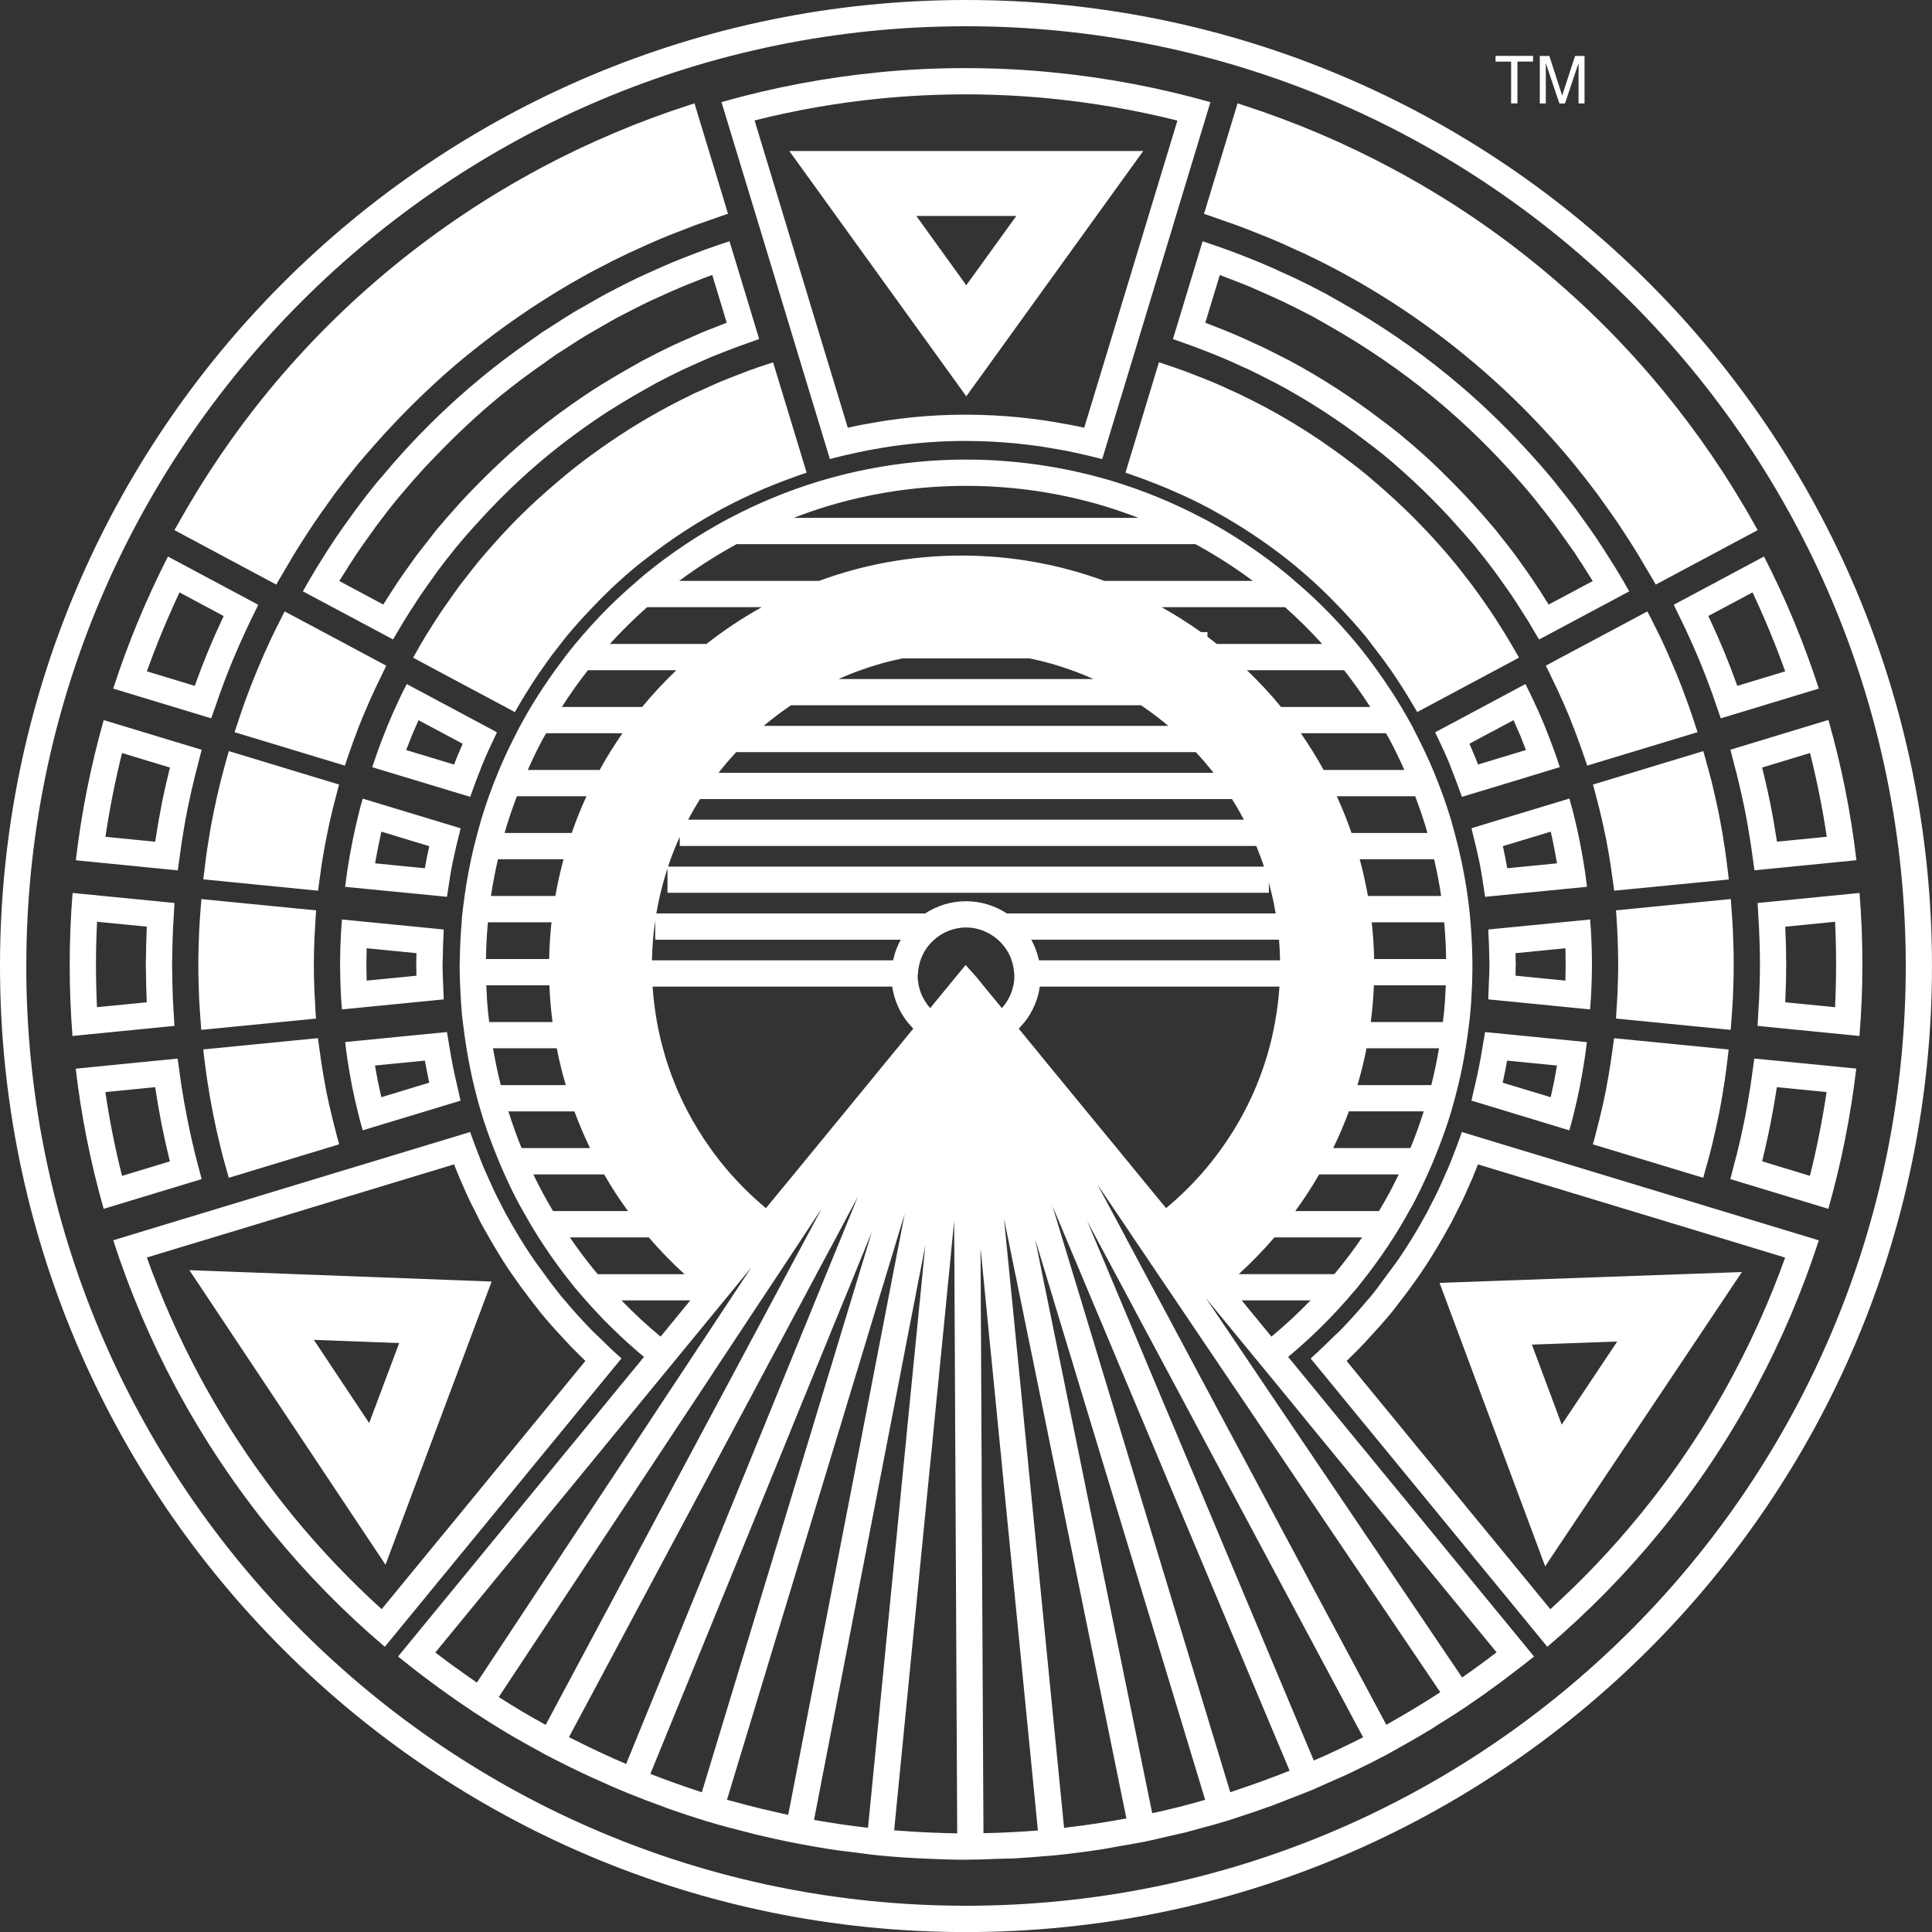 <svg xmlns="http://www.w3.org/2000/svg" width="83.293" height="83.296" viewBox="0 0 83.293 83.296"><rect x="0" y="0" width="83.293" height="83.296" fill="#333333" stroke="none"/><path fill="#fff" d="M65.147 4.458h.273v-1.803h.675v-.244h-1.619v.245h.671v1.802zm1.496-1.739l.586 1.74h.242l.584-1.74v1.74h.258v-2.048h-.407l-.557 1.707-.554-1.707h-.41v2.048h.258v-1.74zm-59.122 41.509l-.035-.604-.032-.54c-.018-.413-.026-.829-.03-1.242l-.005-.251.005-.24c.004-.431.015-.857.034-1.285l.028-.49.037-.647-4.393-.432c-.083 1.029-.125 2.063-.125 3.102 0 1.019.039 2.042.12 3.064l3.233-.319 1.163-.116zm-1.231-2.468l.002.092c.003.453.014.872.033 1.288l.002.07-.081.009-2.065.203c-.028-.607-.043-1.217-.043-1.823 0-.619.015-1.242.046-1.86l2.146.212-.004.066c-.02.437-.03.883-.033 1.329l-.003.08-.004.166.004.168zm10.299 29.236l.014-.015 3.23-3.937.007-.007.443-.54 3.25-3.963.853-1.038.929-1.134 1.301-1.583.155-.188.02-.026-.09-.085c-.302-.265-.59-.549-.879-.833l-.297-.284-.184-.192c-.341-.356-.673-.726-.994-1.11l-.143-.166h-.002l-.463-.595-.268-.369c-.194-.265-.391-.524-.574-.8-.175-.256-.339-.521-.503-.785-.223-.369-.441-.74-.646-1.128h-.003l-.002-.007-.096-.188c-.127-.242-.25-.485-.365-.73l-.155-.341-.145-.323-.127-.286-.148-.367-.184-.481-.05-.124-.129-.358-.077-.208-4.913 1.489-.822.248-4.756 1.445-.007.002-2.714.822-2.173.66c.694 2.146 1.587 4.262 2.686 6.323 1.218 2.275 2.634 4.376 4.208 6.299 1.471 1.798 3.082 3.434 4.813 4.903zm-8.022-11.737c-.865-1.615-1.612-3.309-2.235-5.044l1.053-.321 2.722-.822 4.756-1.445.822-.248 2.695-.818 1.195-.362.081.201.094.231.062.152.283.643.046.1.118.258.219.43.168.34.031.062.072.141.334.592c.277.48.564.957.87 1.416l.118.169c.223.325.468.662.77 1.058l.057.072v.002l.428.549c.271.33.58.678.914 1.036l.282.304.05.055.145.148.522.518-.089.104-1.3 1.583-.93 1.134-.264.321-3.248 3.963-.45.544-2.503 3.05c-1.359-1.23-2.636-2.573-3.804-3.996-1.559-1.908-2.933-3.965-4.084-6.12zm10.287 2.238l.424-1.134.595-1.583.424-1.132.595-1.587.304-.811-2.814-.107-10.217-.384.307.461 8.148 12.24 2.234-5.963zm-5.323-3.733l3.679.138-1.294 3.449-2.385-3.587zm-4.837-6.929l-.179-.68-.104-.4c-.246-1.005-.446-2.015-.601-3.026l-.062-.444-.09-.647-1.84.182-2.554.253c.236 2.024.637 4.045 1.205 6.043l3.735-1.133.49-.148zm-3.433-.14c-.3-1.188-.54-2.397-.719-3.613l1.386-.136.76-.076.005.026c.157 1.052.367 2.104.62 3.128l.011.046-2.063.625zm36.385 32.601c23.003 0 41.646-18.646 41.646-41.647.001-23.003-18.643-41.647-41.646-41.649-23 .002-41.646 18.646-41.646 41.649 0 23 18.646 41.647 41.646 41.647zm-40.512-41.647c0-11.191 4.531-21.316 11.866-28.649 7.333-7.333 17.455-11.868 28.646-11.868 11.19 0 21.315 4.536 28.648 11.869s11.866 17.458 11.868 28.648c-.002 11.188-4.535 21.315-11.868 28.648-7.333 7.331-17.458 11.864-28.648 11.864-11.191 0-21.313-4.533-28.646-11.864-7.335-7.333-11.866-17.46-11.868-28.648h.002zm67.451 1.418l.016-.284c.02-.402.033-.809.033-1.215 0-.391-.014-.78-.031-1.171l-.02-.367-.028-.389-3.847.378-.544.055.006.166c.021.372.033.739.037 1.108l.005.101.002.12-.002.109c0 .267-.018.533-.028.802l-.016.465-.004.14.887.087 3.502.347.032-.452zm-1.097-.791l-2.15-.212.006-.38.005-.116-.005-.127-.006-.347 2.152-.212.009.687-.011.707zm-52.534-9.526l.146-.415.129-.367c.132-.363.271-.724.416-1.08l.057-.129c.148-.356.306-.708.468-1.06l.175-.363.188-.389.12-.247-1.4-.75-2.981-1.591-.129.256-.28.555-.189.391c-.42.901-.798 1.812-1.135 2.741l-.138.398-.197.592-.092.275 1.933.585 2.826.857.083-.259zm7.244-2.049l.126-.221.009-.017.109-.184.208-.348.334-.527.221-.332.125-.177.254-.361.214-.299.371-.474.153-.199.083-.104.016-.02c.356-.433.736-.85 1.13-1.261.369-.387.752-.767 1.154-1.132.262-.236.528-.468.804-.693l.293-.225c.289-.229.584-.45.886-.667.56-.4 1.143-.778 1.746-1.132l.682-.385.044-.024.028-.015.065-.033c.265-.14.54-.277.815-.409l.328-.151.599-.265.381-.155.385-.149.179-.067.39-.143.184-.065.262-.087-.233-.769-1.214-3.991-.275.092-.336.111-.45.16-.734.284-.438.175c-.271.114-.535.234-.8.356l-.35.155c-.381.184-.757.372-1.13.571l-.031.017c-1.156.617-2.249 1.314-3.28 2.07-.394.288-.778.585-1.152.894l-.281.238c-.604.509-1.183 1.034-1.733 1.585-.367.367-.72.747-1.061 1.132-.24.269-.48.542-.708.82l-.205.262-.394.503-.162.209-.309.431-.345.492-.077.109-.297.45-.392.621-.264.441-.171.304-.145.253.571.304.438.236 2.969 1.584.411.222zm47.444-6.225l-.481-.761-.345-.529c-.184-.271-.374-.536-.564-.798l-.316-.444c-.259-.348-.527-.688-.798-1.023l-.125-.16c-.4-.489-.815-.957-1.239-1.418-1.036-1.125-2.14-2.175-3.31-3.13-1.478-1.213-3.051-2.277-4.699-3.204l-.646-.367-.088-.044c-.419-.223-.844-.435-1.271-.638l-.505-.227c-.296-.138-.595-.273-.895-.398l-.572-.231c-.284-.112-.568-.223-.857-.328l-.607-.214-.477-.159-.8 2.638-.479 1.578.383.135.477.17.767.295.468.19c.265.111.527.227.789.35l.418.188c.304.145.601.297.897.45l.27.136c1.353.723 2.648 1.565 3.877 2.505.247.19.496.376.737.573l.017.013c.436.358.855.734 1.271 1.119.544.507 1.068 1.034 1.576 1.585l.565.629.436.502.087.105.092.118c.243.295.479.597.708.907l.228.314.533.756.256.391.461.724.256.433.217.363 3.886-2.074-.253-.446-.345-.574zm-2.875 1.588l-.402-.634-.071-.105-.195-.299c-.181-.265-.364-.527-.553-.787l-.09-.125-.146-.206c-.236-.31-.485-.629-.732-.935l-.022-.026-.076-.101-.107-.125-.29-.339-.049-.057-.098-.112c-.444-.511-.903-.999-1.375-1.473-.385-.389-.776-.769-1.178-1.132-.33-.295-.663-.584-.999-.861-.219-.179-.444-.352-.669-.522l-.115-.086c-1.291-.99-2.648-1.867-4.039-2.61l-.164-.081-.111-.057c-.311-.16-.618-.317-.931-.465l-.324-.146-.111-.053c-.272-.125-.544-.247-.819-.363l-.341-.138-.145-.059-.651-.253.166-.546.459-1.513.778.3.175.07.381.153.863.383.189.087.298.135c.406.192.817.4 1.213.608l.096.05.383.214.245.14c1.626.918 3.151 1.956 4.537 3.095 1.11.907 2.184 1.923 3.195 3.021.455.494.844.939 1.194 1.368l.048.059.074.096c.284.354.537.677.77.988l.17.238.136.19.547.771.209.326.121.182.456.721-1.9 1.014zm.478 7.01l-.126-.389-.109-.304c-.127-.354-.263-.706-.404-1.056l-.022-.057c-.15-.363-.312-.723-.479-1.082l-.152-.317-.188-.378-1.849.988-.298.16-1.744.931.018.04.048.105c.197.406.385.813.556 1.224l.004.016.092.24c.136.341.267.68.385 1.023l.044.109.009.028.087-.028 1.257-.38.641-.194 2.23-.679zm-3.522-.114l-.184-.455-.188-.441.798-.429.05-.026.173-.09.881-.472.284.654.018.039.005.016.227.579-1.102.334-.962.291zm-49.013 10.153l.03.406 3.01-.297 1.379-.136-.004-.151-.018-.457c-.014-.3-.028-.597-.028-.894l.009-.238c.004-.376.015-.752.037-1.128l.004-.146-3.469-.341-.918-.09-.032.439-.018.295c-.018.405-.031.809-.031 1.215 0 .394.014.787.031 1.181l.018.342zm1.097-2.232l2.146.212-.007.492.007.479-.314.033-1.832.179-.011-.684.011-.711zm4.464-6.526l.008-.028.049-.125c.115-.339.244-.673.378-1.008l.09-.238.013-.028c.171-.413.358-.82.553-1.222l.044-.096.018-.04-2.039-1.091-.228-.122-1.622-.866-.188.374-.145.304c-.166.35-.323.702-.472 1.06l-.024.061c-.146.35-.277.702-.409 1.058l-.126.365-.123.361.21.065 2.123.643 1.803.544.087.029zm-.508-1.864l-.009.02-.006.015v-.002l-.173.437-2.065-.625.238-.601.028-.072.267-.614.334.179.245.129.475.254.85.455-.184.428v-.003zm-4.241 2.354l-.074.297c-.19.772-.346 1.55-.466 2.337l-.05.356-.053.398.148.015 3.889.38.354.035.006-.035.018-.113c.062-.444.132-.888.219-1.327l.005-.017.028-.127c.076-.378.166-.756.265-1.132l.011-.046.037-.157-4.221-1.279-.116.415zm.92 1.009l1.938.588.126.039-.103.485-.013.077-.074.389-2.146-.212c.081-.458.17-.915.272-1.366zm33.801-20.143l-.278-.092-1.21 3.991-.232.767.254.089.201.072.394.14v.002l.157.061.422.164.365.148.634.28.29.133c.309.146.612.297.907.455l.717.404.044.026.464.28c.424.262.839.538 1.245.826.39.278.77.566 1.142.87l.002.002.028.022c.271.225.538.455.8.691.397.36.782.741 1.156 1.132.39.407.768.824 1.13 1.266l.07.085.175.234c.254.326.507.656.747.999l.097.135.065.094c.297.435.586.887.856 1.353l.077.125.009.013.129.221.413-.221 3.976-2.126-.146-.251-.171-.297-.281-.47-.402-.638-.277-.42-.07-.101-.408-.581-.245-.337-.166-.214c-.197-.256-.392-.514-.595-.763-.231-.28-.468-.553-.706-.822-.346-.389-.704-.765-1.068-1.132-.525-.522-1.064-1.023-1.622-1.5l-.101-.085-.282-.245c-.374-.306-.758-.601-1.147-.887-1.054-.772-2.155-1.469-3.298-2.079-.374-.196-.75-.387-1.13-.568l-.346-.155c-.263-.123-.529-.243-.8-.356l-.45-.181-.713-.275-.503-.177-.319-.107zm-18.793-5.309l-.452.148-.621.219-.844.323-.568.229c-.314.131-.625.273-.936.413l-.466.21c-.426.203-.85.417-1.271.64l-.111.057-.009.004c-.315.17-.621.35-.932.527l-.485.277c-.321.192-.634.398-.946.599l-.42.267-.518.367c-.702.489-1.386.994-2.039 1.532-1.598 1.307-3.045 2.751-4.339 4.301l-.21.243c-.328.398-.641.802-.944 1.211l-.297.413c-.199.277-.398.555-.59.839l-.324.494-.498.795-.321.54-.251.443 3.886 2.074.196-.33.275-.461c.136-.225.28-.448.425-.669l.286-.439.251-.358.188-.269.057-.079.263-.367c.249-.333.502-.66.767-.984l.042-.052.087-.103c.321-.385.656-.76 1.001-1.132l.337-.361c.397-.417.811-.826 1.237-1.224.411-.382.835-.756 1.276-1.117l.018-.015c.699-.571 1.427-1.11 2.189-1.622.517-.345 1.052-.671 1.596-.986.267-.153.529-.308.8-.452l.026-.018c.394-.21.792-.407 1.189-.597l.392-.177c.269-.123.539-.245.812-.36l.475-.19.743-.284.516-.184.341-.122-.942-3.108-.337-1.105zm-.739 3.755l-.098.037-.396.16-.851.376-.14.063-.263.12c-.441.21-.846.415-1.235.623l-.03.015h-.002l-.667.378-.159.092c-.632.365-1.176.7-1.661 1.027-.789.527-1.561 1.1-2.295 1.701-.332.271-.665.564-.997.861-.397.36-.793.738-1.185 1.132l-.435.441c-.383.402-.72.776-1.038 1.144l-.446.52-.039.052-.396.507-.4.514-.171.236-.104.146c-.175.243-.35.485-.516.734l-.219.333-.083.126-.36.568-1.899-1.014.452-.715.107-.166.205-.314c.184-.271.376-.542.568-.807l.122-.17.164-.229c.309-.416.605-.798.911-1.169l.086-.099.117-.138c.33-.396.672-.778 1.017-1.156l.459-.476c.861-.894 1.767-1.745 2.713-2.521.575-.47 1.218-.955 1.972-1.479l.203-.145.295-.209.214-.133.19-.123.155-.099c.251-.164.501-.328.759-.479l.235-.135.236-.134.157-.092c.238-.14.477-.277.724-.411l.042-.022h.004l.088-.043c.406-.216.821-.424 1.228-.619l.254-.114.192-.087c.302-.138.604-.273.907-.4l.365-.149.181-.07c.252-.103.505-.201.759-.293l.623 2.059-.619.245zm42.2 16.581l-.148-.422c-.164-.455-.337-.912-.525-1.369l-.011-.017c-.181-.442-.382-.896-.592-1.349l-.188-.383-.293-.583-.131-.256-3.947 2.107-.192.105-.24.126.122.247.205.428.167.346c.175.374.341.75.496 1.125l.028.072c.146.358.284.719.415 1.082l.12.336.145.415.085.26 4.759-1.442-.09-.273-.185-.555zm-9.425 5.173c.099.376.188.756.267 1.132l.03.138c.088.448.16.896.221 1.344l.016.103.009.037.343-.035 4.046-.398-.053-.422-.043-.304c-.118-.783-.273-1.563-.464-2.341l-.087-.337-.111-.4-2.757.833-1.464.446.034.148.013.056zm1.748.435l1.622-.492c.103.452.192.911.271 1.366l-2.146.212-.088-.472-.101-.481.442-.133zm-50.255 9.336c.059.375.12.747.194 1.121l.005.028c.078.394.168.785.267 1.176l.071.289.121.435 2.743-.831 1.475-.448-.035-.159-.117-.512c-.127-.529-.232-1.056-.317-1.587l-.094-.56-.022-.14-.889.087-.896.087-2.605.258.046.365.053.391zm2.616.115l.722-.072c.057.319.122.636.189.951l-2.067.627-.146-.675-.004-.024-.005-.022-.118-.645 1.429-.14zm45.843 1.653l.933.282 3.285.999.109-.387.088-.35c.089-.365.175-.732.247-1.102l.018-.087c.071-.374.138-.745.194-1.119l.052-.367.049-.391-4.042-.4-.348-.033-.021.135-.096.564c-.086.534-.192 1.062-.315 1.587l-.122.522-.031.147zm1.537-1.725l2.15.212-.115.641-.009.046-.009.046-.138.634-2.07-.627c.07-.316.134-.631.191-.952zm9.661-1.615l.046-.629.026-.426c.02-.479.035-.962.035-1.442v-.1c0-.47-.016-.938-.035-1.406l-.026-.465-.042-.592-.021-.291-4.951.488.022.275.026.45.018.365c.017.413.03.822.03 1.233v.026c0 .404-.014.811-.03 1.217l-.022.385-.026.439-.018.275 4.944.487.024-.289zm-.21-7.069l-.063-.457c-.07-.47-.15-.938-.242-1.408l-.009-.043c-.095-.481-.206-.959-.321-1.438l-.114-.428-.166-.608-.078-.277-4.757 1.442.074.267.109.424.101.389c.097.402.188.802.267 1.2l.009.04c.079.396.145.793.206 1.191l.048.337.065.457.033.271 2.367-.231 2.579-.253-.035-.287-.073-.588zm-4.876 7.991l-.066.468-.05.332c-.062.413-.131.824-.212 1.231l-.002.011c-.079.398-.171.798-.27 1.198l-.092.363-.111.433-.076.267 4.761 1.442.074-.279.161-.573.118-.454c.109-.459.217-.921.309-1.388l.018-.083c.094-.468.172-.938.244-1.407l.065-.472.072-.588.035-.287-4.944-.487-.034.273zm-57.502-20.069l.283-.479.324-.551c.17-.28.345-.555.524-.833l.328-.5c.205-.306.419-.605.636-.907l.277-.389c.319-.426.647-.848.983-1.261.236-.287.487-.568.739-.857.249-.282.505-.564.765-.841.997-1.06 2.062-2.072 3.204-3.008.396-.319.801-.636 1.211-.944 1.352-1.007 2.789-1.93 4.323-2.75l.075-.037c.452-.24.904-.468 1.359-.684l.482-.219c.324-.148.646-.293.973-.431l.577-.231.892-.343.608-.212.511-.182.263-.085-.173-.579-1.272-4.186-.271.09c-2.164.702-4.291 1.598-6.365 2.704l-.02.011-.007.006c-2.284 1.22-4.391 2.64-6.325 4.225-1.996 1.635-3.799 3.445-5.396 5.39-1.476 1.801-2.773 3.718-3.893 5.725l-.143.249 4.392 2.35.136-.241zm37.24-18.454h-15.259l7.63 10.577 7.629-10.577zm-9.783 2.802h4.31l-2.157 2.986-2.153-2.986zm12.664-.004l.52.184.616.214c.302.111.608.231.912.354l.562.225c.337.14.669.289 1.001.444l.448.201c.479.228.953.463 1.421.713 1.949 1.042 3.805 2.275 5.532 3.696 1.702 1.395 3.282 2.966 4.708 4.708.327.402.651.817.966 1.239l.275.385c.214.297.424.592.629.894l.342.522c.177.271.35.542.518.817l.334.568.293.492.136.24 2.166-1.156 2.228-1.191-.14-.251c-1.147-2.055-2.457-3.96-3.897-5.718-1.637-1.998-3.444-3.799-5.395-5.399-1.982-1.628-4.111-3.044-6.35-4.236-2.039-1.091-4.175-1.998-6.367-2.708l-.272-.09-1.447 4.767.261.086zm20.29 17.385l.198.407c.215.465.427.935.621 1.405l.016.039c.189.459.364.925.535 1.388l.148.437.21.601.196-.059 4.031-1.224c-.628-1.93-1.41-3.834-2.363-5.694l-3.893 2.081.301.619zm3.097-1.152c.522 1.108.992 2.247 1.407 3.403l-2.063.627-.009-.026c-.192-.531-.372-.999-.551-1.432l-.005-.011-.004-.018-.007-.011c-.184-.444-.394-.918-.645-1.454l-.026-.063 1.903-1.015zm-66.682 20.609l.057.407c.146.973.337 1.945.577 2.907l.113.448.164.588.079.279 4.758-1.444-.074-.267-.118-.459-.087-.341c-.101-.404-.192-.811-.275-1.213l-.005-.031c-.078-.4-.145-.793-.205-1.187l-.053-.374-.062-.431-.035-.275-4.526.446-.133.013-.286.028.032.287.079.619zm.45-15.798l.152-.441c.169-.468.346-.933.538-1.395l.021-.052c.192-.461.396-.92.608-1.375l.209-.435.282-.579-.807-.431-3.086-1.65c-.938 1.836-1.727 3.74-2.36 5.694l4.225 1.281.218-.617zm-.356-2.269l-.002.002c-.187.455-.367.925-.554 1.438l-.017.046-2.062-.625c.411-1.152.883-2.289 1.407-3.403l1.902 1.019-.022.05c-.24.507-.445.97-.632 1.42l-.02.053zm-1.218 8.826l.07-.511c.076-.499.159-.992.258-1.488l.004-.022c.101-.5.215-.995.335-1.486l.111-.424.166-.653-3.751-1.137-.472-.144c-.56 1.978-.962 4-1.202 6.045l4.394.435.087-.615zm-.433-3.779c-.14.566-.254 1.066-.35 1.561-.092.463-.18.966-.267 1.537l-.009.061-2.146-.212c.182-1.213.42-2.422.717-3.611l2.063.625-.008.039zm67.448-.171l.122.465c.122.496.236.992.337 1.493l.004.029c.099.494.182.988.258 1.484l.062.441.09.651 4.396-.435c-.236-2.024-.636-4.048-1.207-6.048l-4.225 1.283.163.637zm3.269-.494c.298 1.187.542 2.396.722 3.611l-2.146.212-.005-.028c-.087-.564-.175-1.064-.262-1.513l-.009-.037v-.015c-.097-.474-.21-.977-.348-1.541l-.016-.063 2.064-.626zm-45.441-23.168l1.692 5.578.638 2.103.8 2.634.053.179.231-.059.372-.092.122-.028.531-.118.376-.077.68-.118.337-.055c.337-.048.669-.089 1.005-.122l.003-.002c.736-.074 1.471-.109 2.203-.109.745 0 1.488.04 2.223.112h.002l.026.004c.33.033.662.074.992.122l.337.055.687.12.369.075.509.114.151.035.354.087.232.057.055-.179.721-2.376.715-2.354v-.007l1.574-5.182.117-.393 1.485-4.896c-2.203-.623-4.465-1.053-6.751-1.278-1.264-.127-2.536-.19-3.81-.19-1.253 0-2.51.059-3.767.184-2.26.225-4.518.647-6.752 1.281l.734 2.417.754 2.478zm5.377-5.051c1.198-.116 2.427-.177 3.655-.177 1.232 0 2.479.061 3.698.184 1.833.182 3.658.499 5.438.946l-1.146 3.775-.118.389-1.573 5.191-.715 2.354-.466 1.535-.244-.055-.387-.077-.72-.127-.124-.02-.229-.037c-.376-.052-.718-.094-1.067-.131-.771-.076-1.558-.118-2.336-.118-.78 0-1.559.039-2.319.116-.325.033-.669.077-1.058.131l-.219.035-.129.022-.711.123-.397.081-.253.055-.543-1.792-.638-2.099-1.691-5.58-.752-2.479-.394-1.298c1.781-.449 3.607-.766 5.438-.947zm24.528 62.74l-3.624-4.417-.881-1.071-.929-1.134-1.298-1.583-.232-.279c.33-.275.651-.56.967-.853.537-.503 1.053-1.032 1.541-1.587l.484-.562.444-.568c.394-.512.763-1.041 1.11-1.585.236-.371.459-.748.671-1.135l.155-.271c.229-.429.437-.868.638-1.312.171-.371.328-.752.475-1.135.192-.494.372-.994.526-1.508l.022-.074c.109-.374.21-.752.302-1.132.127-.522.231-1.049.318-1.587.062-.374.114-.75.158-1.132l.03-.273c.044-.433.07-.87.087-1.309.009-.275.018-.553.018-.831l-.004-.302c-.009-.533-.035-1.062-.079-1.584l-.021-.256c-.026-.295-.065-.588-.104-.879-.075-.535-.171-1.06-.282-1.584-.085-.38-.175-.758-.278-1.132l-.166-.603c-.101-.33-.209-.656-.323-.981-.138-.38-.284-.758-.441-1.132-.228-.54-.477-1.066-.747-1.584l-.127-.258c-.16-.295-.326-.585-.496-.872-.326-.544-.676-1.073-1.045-1.584-.269-.376-.547-.745-.84-1.1l-.028-.035c-.456-.551-.939-1.082-1.446-1.585-.394-.393-.809-.767-1.233-1.132l-.319-.275c-.565-.466-1.158-.903-1.77-1.31-.577-.382-1.172-.741-1.786-1.071l-.12-.061c-1.218-.641-2.498-1.172-3.836-1.578l-.02-.007c-1.345-.404-2.743-.684-4.182-.824-.701-.07-1.414-.107-2.14-.105-.722-.002-1.438.035-2.138.105-1.44.14-2.837.422-4.179.824l-.022.007c-1.338.406-2.618.938-3.834 1.578l-.122.063c-.612.328-1.209.687-1.786 1.069-.611.407-1.204.844-1.772 1.31l-.318.275c-.425.365-.838.739-1.233 1.132-.505.503-.987 1.034-1.442 1.585l-.03.035c-.293.354-.568.726-.84 1.1-.367.512-.719 1.041-1.045 1.584-.17.287-.336.577-.493.872l-.132.258c-.269.518-.518 1.044-.745 1.584-.157.374-.304.752-.439 1.132-.115.326-.225.653-.325.983l-.166.601c-.104.374-.195.752-.278 1.132-.109.524-.205 1.049-.279 1.584-.039.291-.079.584-.109.879l-.018.256c-.044.522-.07 1.051-.079 1.584l-.008.302c0 .277.011.555.021.831.018.439.044.876.083 1.309l.035.273c.044.382.096.758.157 1.132.087.538.192 1.064.316 1.587.092.38.19.758.305 1.132l.02.074c.155.514.334 1.014.526 1.508.148.383.306.764.473 1.135.2.443.41.883.643 1.312l.152.271c.215.387.438.764.674 1.135.345.544.714 1.073 1.105 1.585l.446.57.485.56c.487.555 1.001 1.084 1.543 1.587.312.293.634.577.964.85l-.231.282-1.301 1.583-.171.21-.76.924-.881 1.071-3.624 4.42-2.146 2.613-1.124 1.371-.002.002-.362.441.45.358c.437.348.883.685 1.333 1.012.479.348.968.688 1.462 1.015.503.33 1.015.653 1.535.962.433.256.869.498 1.307.736l.214.118.005.004.026.012.002.002c.649.343 1.305.664 1.965.971.535.244 1.077.484 1.626.708l.002.002c.514.208 1.03.404 1.55.59l.145.057c.551.195 1.104.379 1.665.551l.009.003.018.004c.586.177 1.177.332 1.767.479l.345.09c.577.138 1.154.265 1.738.378.592.114 1.187.217 1.785.304l.81.101c.314.04.629.086.948.118h.027c.712.072 1.44.116 2.168.146.529.024 1.064.04 1.604.04l.175-.005c.383 0 .768-.018 1.149-.033l.66-.015c.473-.024.944-.063 1.416-.103l.319-.024.037-.002.002-.002h.005c.726-.072 1.449-.169 2.168-.28l.66-.12c.363-.062.728-.12 1.091-.194h.004c.348-.072.693-.157 1.041-.238l.724-.164.609-.168c.369-.099.736-.195 1.104-.307v-.002h.002l.011-.002.408-.132.868-.288.785-.277.742-.291c.305-.118.61-.231.914-.358h.002l.66-.295c.332-.146.665-.286.992-.443.531-.252 1.061-.517 1.585-.796l.005-.002h.002l.002-.005.011-.002v-.002l.475-.265c.483-.269.953-.54 1.409-.817l.361-.232c.382-.238.765-.479 1.139-.728l.004-.004c.501-.339.992-.687 1.472-1.043l.387-.293.618-.472.45-.356-.364-.446-3.273-3.985zm-7.683-9.361l-1.283-1.562h2.969c-.533.55-1.094 1.073-1.686 1.562zm2.837-2.844l-.129.151h-4.118c.547-.496 1.059-1.027 1.539-1.585h3.781c-.338.493-.695.973-1.073 1.434zm-13.038-9.586l-.614-.748-.08-.098.253-.286c.341-.431.573-.956.656-1.528h10.332c-.035.52-.099 1.027-.19 1.528-.07.384-.153.763-.254 1.132-.148.544-.327 1.073-.537 1.587-.16.387-.337.763-.529 1.132-.288.551-.616 1.08-.975 1.582-.28.396-.582.773-.9 1.135-.464.522-.967 1.01-1.504 1.455l-1.196-1.455-.371-.455-.558-.68-1.303-1.582-.8-.977-.129-.155-.759-.924-.542-.663zm-5.781-4.682c-.142.258-.251.54-.316.835l-.016.055h-10.393v-.055c.013-.536.057-1.067.129-1.584l.011-.081v.831h10.585zm-.367 2.022c.083.572.315 1.097.656 1.528l.251.286-.568.691-.126.155-.204.247-1.097 1.34-.356.433-.572.7-.527.64-.773.942-.93 1.134-1.198 1.455c-.538-.445-1.04-.933-1.504-1.455-.319-.361-.618-.738-.9-1.135-.358-.502-.684-1.031-.975-1.582-.192-.37-.367-.746-.527-1.132-.212-.514-.391-1.042-.537-1.587-.101-.369-.186-.748-.256-1.132-.09-.501-.153-1.008-.188-1.528h10.331zm-10.17-3.154c.044-.251.097-.502.151-.752.094-.402.203-.8.33-1.189v1.051h25.927v-.439l.145.577c.057.25.104.5.148.752h-11.589c-.507-.33-1.11-.527-1.762-.527s-1.255.197-1.76.527h-11.59zm25.866-2.909l.223.573.107.317h-25.689l.107-.317c.12-.328.251-.647.396-.964v.391h24.856zm-4.966-6.066l.104.074c.369.254.726.527 1.069.815h-17.443c.343-.289.699-.562 1.068-.815l.107-.074h15.095zm-13.045-1.13c.309-.14.621-.267.942-.38.588-.212 1.193-.385 1.816-.511h5.478c.62.126 1.229.299 1.813.511.319.114.634.241.942.38h-10.991zm15.406 3.152c.231.247.452.502.664.767l.097.123h-21.338l.094-.123c.212-.265.433-.52.662-.767h19.821zm1.555 2.022c.184.288.354.585.517.889h-23.96c.157-.304.332-.601.511-.889h22.932zm2.029 6.063c.024.277.04.555.044.835l.002.055h-10.393l-.014-.055c-.069-.295-.177-.577-.318-.835h10.679zm4.769 10.896c-.148.272-.302.54-.459.804h-3.608c.369-.507.715-1.035 1.029-1.582h3.43c-.129.262-.256.522-.392.778zm.897-1.913h-3.329c.252-.513.475-1.042.676-1.582h3.226c-.171.538-.359 1.065-.573 1.582zm.9-2.714h-3.183c.153-.52.284-1.049.39-1.587h3.125c-.09.537-.201 1.067-.332 1.587zm.544-3.104l-.046.385h-3.107c.067-.521.113-1.049.135-1.583h3.098c-.017.402-.04.802-.08 1.198zm.011-3.914c.049.522.075 1.051.083 1.584h-3.104c-.011-.533-.043-1.064-.103-1.584h3.124zm-.433-2.72c.12.524.224 1.049.302 1.584h-3.156c-.096-.535-.214-1.064-.354-1.584h3.208zm-.817-2.716c.162.433.315.868.45 1.309l.077.275h-3.271c-.186-.54-.399-1.066-.636-1.584h3.38zm-1.261-2.717l.159.277c.228.426.436.863.634 1.307h-3.479c-.3-.546-.63-1.073-.983-1.584h3.669zm-1.804-2.715c.4.509.776 1.036 1.128 1.584h-3.845c-.457-.56-.95-1.086-1.471-1.584h4.188zm-.946-1.134h-4.544l-.4-.311v-.199h-.281c-.545-.389-1.11-.748-1.701-1.076h5.325c.559.499 1.096 1.028 1.601 1.586zm-21.365-5.928c1.281-.385 2.609-.656 3.982-.789.669-.065 1.347-.098 2.028-.098.687 0 1.361.033 2.032.098 1.369.133 2.702.402 3.979.789.483.146.957.315 1.423.494h-14.865c.468-.179.94-.348 1.421-.494zm-3.878 1.626h19.781c.863.472 1.691 1.001 2.475 1.585h-6.4c-1.919-.706-3.991-1.093-6.155-1.093-2.163 0-4.235.387-6.154 1.093h-6.024c.783-.584 1.612-1.113 2.477-1.585zm-3.86 2.717h4.944c-.84.466-1.636.997-2.383 1.585h-4.166c.506-.558 1.041-1.087 1.605-1.585zm-2.552 2.719h3.812c-.521.499-1.015 1.025-1.474 1.584h-3.462c.349-.548.725-1.075 1.124-1.584zm-1.959 2.992l.157-.277h3.292c-.354.511-.685 1.038-.983 1.584h-3.1c.197-.444.406-.881.634-1.307zm-1.554 3.749c.136-.441.288-.876.452-1.309h2.999c-.236.518-.45 1.044-.636 1.584h-2.892l.077-.275zm-.365 1.407h2.828c-.14.52-.26 1.049-.354 1.584h-2.776c.079-.534.182-1.059.302-1.584zm-.433 2.72h2.741c-.058.52-.09 1.051-.101 1.584h-2.724c.008-.533.036-1.062.084-1.584zm.009 3.914c-.039-.396-.062-.796-.079-1.198h2.72c.021.533.067 1.062.135 1.583h-2.728l-.048-.385zm.546 3.104c-.133-.52-.242-1.049-.336-1.587h2.749c.105.538.236 1.067.39 1.587h-2.803zm.896 2.714c-.21-.516-.397-1.044-.57-1.582h2.848c.201.54.424 1.069.674 1.582h-2.952zm1.358 2.717c-.157-.264-.311-.531-.457-.804-.138-.256-.267-.519-.394-.778h3.052c.314.547.657 1.075 1.029 1.582h-3.23zm1.927 2.72l-.129-.151c-.38-.461-.734-.941-1.073-1.434h3.403c.48.558.992 1.089 1.539 1.585h-3.74zm1.021 1.13h2.969l-1.281 1.562c-.592-.489-1.155-1.012-1.688-1.562zm-6.233 16.478c-.277-.19-.553-.385-.826-.584l-.122-.085c-.263-.188-.517-.381-.774-.577l-.069-.053 2.277-2.773.625-.763 3.624-4.415 1.471-1.793.929-1.134.96-1.168.269-.325.072-.09.02-.023.358-.439.551-.669 1.181-1.438.122-.148.149-.18.089-.109.365-.447.323-.394.236-.289-.189.288-.298.448-.316.479-.134.203-.179.269-.87 1.318-.302.454-.328.499-.118.179-.194.293-.312.473-.542.817-.748 1.134-7.296 11.036-.004.006zm2.967 1.824c-.336-.186-.673-.378-1.01-.576-.339-.201-.677-.409-1.014-.626l.007-.009 7.706-11.656.75-1.134.127-.192.312-.473.312-.472.293-.446.75-1.132.459-.695.312-.472.277-.42.042-.061.708-1.068.481-.729.312-.472.254-.385.062-.096.687-1.039.077-.115-.063.115-.588 1.104-.018.03-.254.475-.267.498-.326.612-.605 1.13-.083.157-.271.507-.267.499-.228.424-.604 1.132-.456.853-.187.348-.08.15-.125.232-.143.269-.463.865-6.874 12.861-.002.007zm3.472 1.675l-.005.009c-.345-.146-.687-.3-1.027-.457l-.035-.016c-.415-.192-.826-.393-1.234-.599l-.168-.081v-.004l7.16-13.395.179-.332.267-.498.162-.304.104-.195.739-1.388.551-1.025.057-.106.21-.392.269-.507.37-.688.603-1.13.04-.077.267-.498.271-.505.271-.505.603-1.135.326-.605-.002.01-.245.596-.463 1.135-.252.614-.216.529-.18.441-.035.083-.428 1.047-.381.938-.219.531-.048.118-.166.406-.297.726-.647 1.583-.092.231-.214.522-.155.38-.06.145-.756 1.852-5.124 12.546zm3.263 1.218l-.002.011c-.367-.12-.734-.243-1.1-.374-.374-.134-.747-.271-1.117-.418h-.002l.002-.008 5.885-14.397.214-.525.018-.048.194-.477.269-.657.647-1.583.125-.304.214-.524.124-.304.092-.229.556-1.357.254-.614.209-.516.003-.009.113-.28.103-.251.429-1.045.096-.234-.071.234-.33 1.086-.151.499-.016.05-.163.54-.164.54-.455 1.497-.026.09-.14.459-.164.542-.039.131-.177.577-.304 1.006-.28.922-.063.212-.101.332-.166.543-4.516 14.883zm3.722.976v.009c-.332-.07-.665-.146-.997-.228l-.136-.028c-.441-.109-.881-.223-1.315-.343l-.194-.051.002-.004 4.221-13.917.295-.975.166-.54.164-.542.037-.118.341-1.134.425-1.393.057-.19.106-.35.167-.549.069-.233.481-1.587.062-.21.167-.54.113-.38.053-.169.428-1.416.309-1.012-.196 1.012-.287 1.476-.021.109-.088.454-.106.554-.024.122-.306 1.587-.072.367-.109.562-.039.203-.068.353-.238 1.23-.221 1.134-.067.358-.107.556-.109.555-2.963 15.268zm3.439.56v.007c-.381-.044-.768-.095-1.152-.149-.392-.059-.782-.122-1.176-.191l.002-.009 2.957-15.27.109-.556.107-.555.111-.573.219-1.134.199-1.023.106-.558.002-.002.107-.56.111-.572.289-1.491.02-.096.087-.459.109-.562.022-.109.242-1.251-.124 1.251-.012.127-.055.565-.043.438-.014.127-.144 1.46-.062.627-.051.505-.006.063-.055.562-.095.958-.113 1.134-.065.687-.057.563-.055.562-1.52 15.484zm3.845.247c-.385-.005-.774-.02-1.161-.035-.461-.018-.92-.048-1.375-.083l-.182-.011v-.005l1.523-15.485.058-.564.057-.563.076-.796.111-1.134.086-.854.055-.564.017-.164.04-.399.072-.732.133-1.349.022-.238.032-.326.055-.565.026-.238.153-1.585.069-.706v-.005l.005.711.009 1.585v.249l.004.568v.312l.002.254.007 1.333.005.749v.383l.002.184.002.566.005.833.004 1.134.004.844.005.566.002.566.077 15.56v.004zm.913-36.814l-.004-.004v-.002l-.046-.055-.037-.046-.024-.026-.111-.125-.328-.365-.302.365-.15.182-.057.07-.012.013-.041.052-.063.074-.07.087-.026.033-.046.055-.039.048v.002l-.115.138h.002l-.002.002v-.002l-.101.122-.049.063h-.002l-.101.125-.101.123h-.002l-.249.306c-.234-.26-.404-.575-.485-.927l-.014-.055c-.025-.133-.043-.267-.043-.407l.013-.105c.009-.197.048-.385.109-.566l.018-.055c.12-.326.319-.61.575-.835.367-.324.841-.524 1.37-.527.529.002 1.005.203 1.372.527.254.225.455.509.577.835l.016.055c.062.181.101.369.111.566l.009.105c0 .14-.013.273-.039.407l-.018.055c-.079.352-.249.667-.483.927l-.048-.059-.142-.175-.18-.217-.044-.052v-.002l-.092-.109-.067-.085-.146-.175v-.002l-.039-.05-.049-.055-.004-.007-.074-.092-.066-.081-.061-.074zm2.566 36.689c-.385.031-.77.057-1.154.074-.397.022-.796.037-1.193.042v-.009l-.079-15.556v-.566l-.004-.566-.005-.837-.004-1.134-.005-.847-.002-.565-.002-.171v-.397l-.005-.734-.009-1.338v-.563l-.004-.568v-.247l-.007-1.133v-.004l.111 1.137.024.238.055.565.033.326.023.238.131 1.349.07.701.044.431.013.138.055.562.088.884.111 1.134.078.796.058.563.052.564 1.526 15.485.002.009-.001-.001zm2.732-.332l-.057.009c-.459.072-.918.134-1.377.188l-.17.023v-.002l-1.526-15.491-.055-.562-.055-.563-.069-.687-.109-1.134-.101-1.006-.055-.562-.002-.016-.055-.553-.057-.579-.143-1.46-.013-.127-.044-.438-.057-.565-.011-.127-.158-1.585-.078-.812.164.812.323 1.585.02.089.113.558.099.483.014.07.31 1.517.099.482.116.56.018.09.094.466.229 1.117.231 1.134.109.538.113.555.114.556 3.108 15.243.002.009-1.084.185zm4.476-.988c-.371.107-.745.208-1.119.305-.385.096-.773.188-1.16.271l-.002-.007-2.884-14.126-.227-1.119-.112-.553-.113-.556-.065-.312-.231-1.134-.275-1.355-.046-.228-.068-.325-.113-.56-.051-.247-.323-1.587-.032-.155-.114-.553-.085-.422-.028-.138-.275-1.351v-.003l.402 1.322.052.169.114.38.164.54.062.21.481 1.587.041.133.167.551.138.448.025.09.453 1.493.343 1.134.037.118.164.54.164.542 4.518 14.892.002.006h-.004zm2.66-.881l-.099.04c-.433.157-.86.306-1.289.448l-.188.065v-.005l-4.518-14.894-.164-.54-.101-.332-.065-.212-.279-.922-.481-1.582-.074-.247-.164-.542-.103-.343-.065-.208-.415-1.379-.166-.54-.164-.54-.016-.05-.15-.499-.33-1.086-.342-1.135-.065-.214-.002-.005.092.219.475 1.135.419.999.224.526.023.06.195.463.279.667.494 1.174.173.413.05.115.217.521.207.496.667 1.583.245.585.221.521.009.028.21.494 1.232 2.939 4.789 11.401.002.007c-.326.134-.655.256-.983.376zm3.115-1.307c-.361.173-.722.337-1.089.494l-.002-.007-6.022-14.343-.025-.055-.195-.465-.221-.522-.061-.146-.665-1.583-.396-.944-.078-.188-.141-.332-.223-.531-.304-.724-.464-1.106-.011-.023-.207-.499-.224-.528-.235-.558-.293-.701-.005-.01.378.711.271.505.271.505.265.498.042.077.605 1.13.284.535.271.508.267.498.026.046.604 1.132.743 1.388.104.195.162.304.267.498.175.332 6.819 12.758.341.632.005.009c-.344.176-.692.346-1.039.51zm3.383-1.834l-.118.072c-.345.205-.69.411-1.04.607l-.188.109v-.004l-2.186-4.088-4.69-8.773-.463-.865-.143-.269-.122-.232-.269-.498-.455-.853-.605-1.132-.316-.591-.265-.498-.267-.498-.007-.011-.599-1.119-.326-.612-.267-.498-.256-.475-.013-.033-.591-1.102-.533-.992-.071-.137-.003-.005.768 1.134.653.969.109.166.21.311.319.468.542.807.551.812.214.317.107.159.316.468.647.96.765 1.132.228.337.316.47.317.468.21.309.765 1.134.21.312 7.523 11.139.004.007c-.321.212-.649.417-.981.618zm2.89-1.947c-.319.236-.643.468-.968.697l-.003-.009-7.309-10.817-.766-1.134-.634-.94-.316-.47-.116-.173-.201-.297-.192-.284-.371-.551-1.071-1.587-.013-.016-.06-.09h-.002l.07.084.018.021 1.303 1.587.551.671.362.439.018.021.07.088.271.327.958 1.168.926 1.134 1.473 1.795.542.662 3.082 3.753 2.898 3.532-.52.389zm-55.343-32.578l-.043.583-.029.483c-.021.49-.037.984-.037 1.478 0 .492.016.984.035 1.473l.026.431.044.614.021.289 2.859-.28 2.089-.208-.021-.275-.021-.446-.022-.365c-.018-.413-.03-.826-.03-1.233 0-.422.013-.841.033-1.263l.02-.334.026-.474.02-.275-.706-.068-4.24-.417-.024.287zm67.154.564l.024.413c.023.514.039 1.025.039 1.539 0 .516-.016 1.032-.039 1.547l-.028.457-.037.66 4.393.435c.086-1.032.127-2.063.127-3.102 0-1.021-.041-2.044-.124-3.064l-4.394.433.039.682zm1.155.363v-.024l2.146-.212c.03.608.044 1.22.044 1.823 0 .616-.014 1.239-.044 1.86l-2.146-.212v-.046c.026-.58.039-1.104.039-1.6 0-.488-.013-1.008-.039-1.589zm-63.22-1.848l.063-.448.05-.367c.127-.822.289-1.637.485-2.444l.083-.315.118-.463.072-.267-4.754-1.442-.079.277-.161.59-.114.433c-.115.47-.223.944-.319 1.425-.101.496-.181.983-.255 1.469l-.063.439-.074.612-.035.284 4.948.49.035-.273zm61.884 7.509l-.087.625-.07.502c-.072.47-.15.936-.242 1.401l-.039.194c-.092.463-.197.922-.311 1.381l-.127.485-.157.609 4.225 1.281c.56-1.977.962-4 1.204-6.046l-3.029-.299-1.367-.133zm2.398 5.057l-2.062-.628.016-.057c.118-.489.228-.97.316-1.42l.042-.206c.092-.459.173-.933.253-1.451l.009-.061.28.026 1.864.184c-.181 1.215-.421 2.425-.718 3.613zm-10.09-.399l-3.436-1.041-1.479-.45-.077.214-.133.37-.042.109-.192.498-.148.361-.122.275-.155.352-.146.319c-.123.258-.252.512-.385.763l-.074.148v.005c-.206.382-.422.759-.651 1.13-.19.311-.387.618-.595.923-.153.227-.323.441-.485.662l-.487.66-.238.304-.018.02-.131.146c-.306.367-.625.726-.957 1.075l-.215.226-.302.286c-.284.279-.568.56-.869.826l-.097.092.175.214.748.909.551.674.931 1.134.851 1.036.002.002 3.698 4.505.002.005 1.301 1.582 1.943 2.369c1.766-1.503 3.374-3.145 4.814-4.902 1.615-1.967 3.021-4.078 4.203-6.299 1.082-2.031 1.982-4.145 2.688-6.323l-4.894-1.486-5.579-1.693zm6.786 8.968c-1.15 2.159-2.522 4.216-4.083 6.115-1.163 1.421-2.439 2.761-3.804 3.998l-1.202-1.465-1.303-1.587-3.7-4.507-.26-.319-.932-1.134-1.141-1.391-.157-.192-.088-.107.533-.526.118-.127.101-.104.245-.267c.332-.358.638-.699.913-1.034l.171-.214.078-.105.18-.233c.293-.378.572-.759.826-1.13l.018-.026c.354-.516.671-1.038.971-1.559l.336-.597.062-.12.02-.037.19-.381.214-.426.095-.203.059-.129.293-.658.065-.166.088-.215.087-.218.457.138.196.061 3.241.982 5.576 1.691 3.774 1.146c-.62 1.725-1.368 3.419-2.237 5.046zm-12.663-3.954l.281.754.591 1.587.422 1.132.588 1.583.424 1.134 2.247 6.03.306-.461 8.175-12.227-10.726.385-2.308.083zm7.659 2.528l-2.393 3.583-1.285-3.451 3.678-.132z"/></svg>